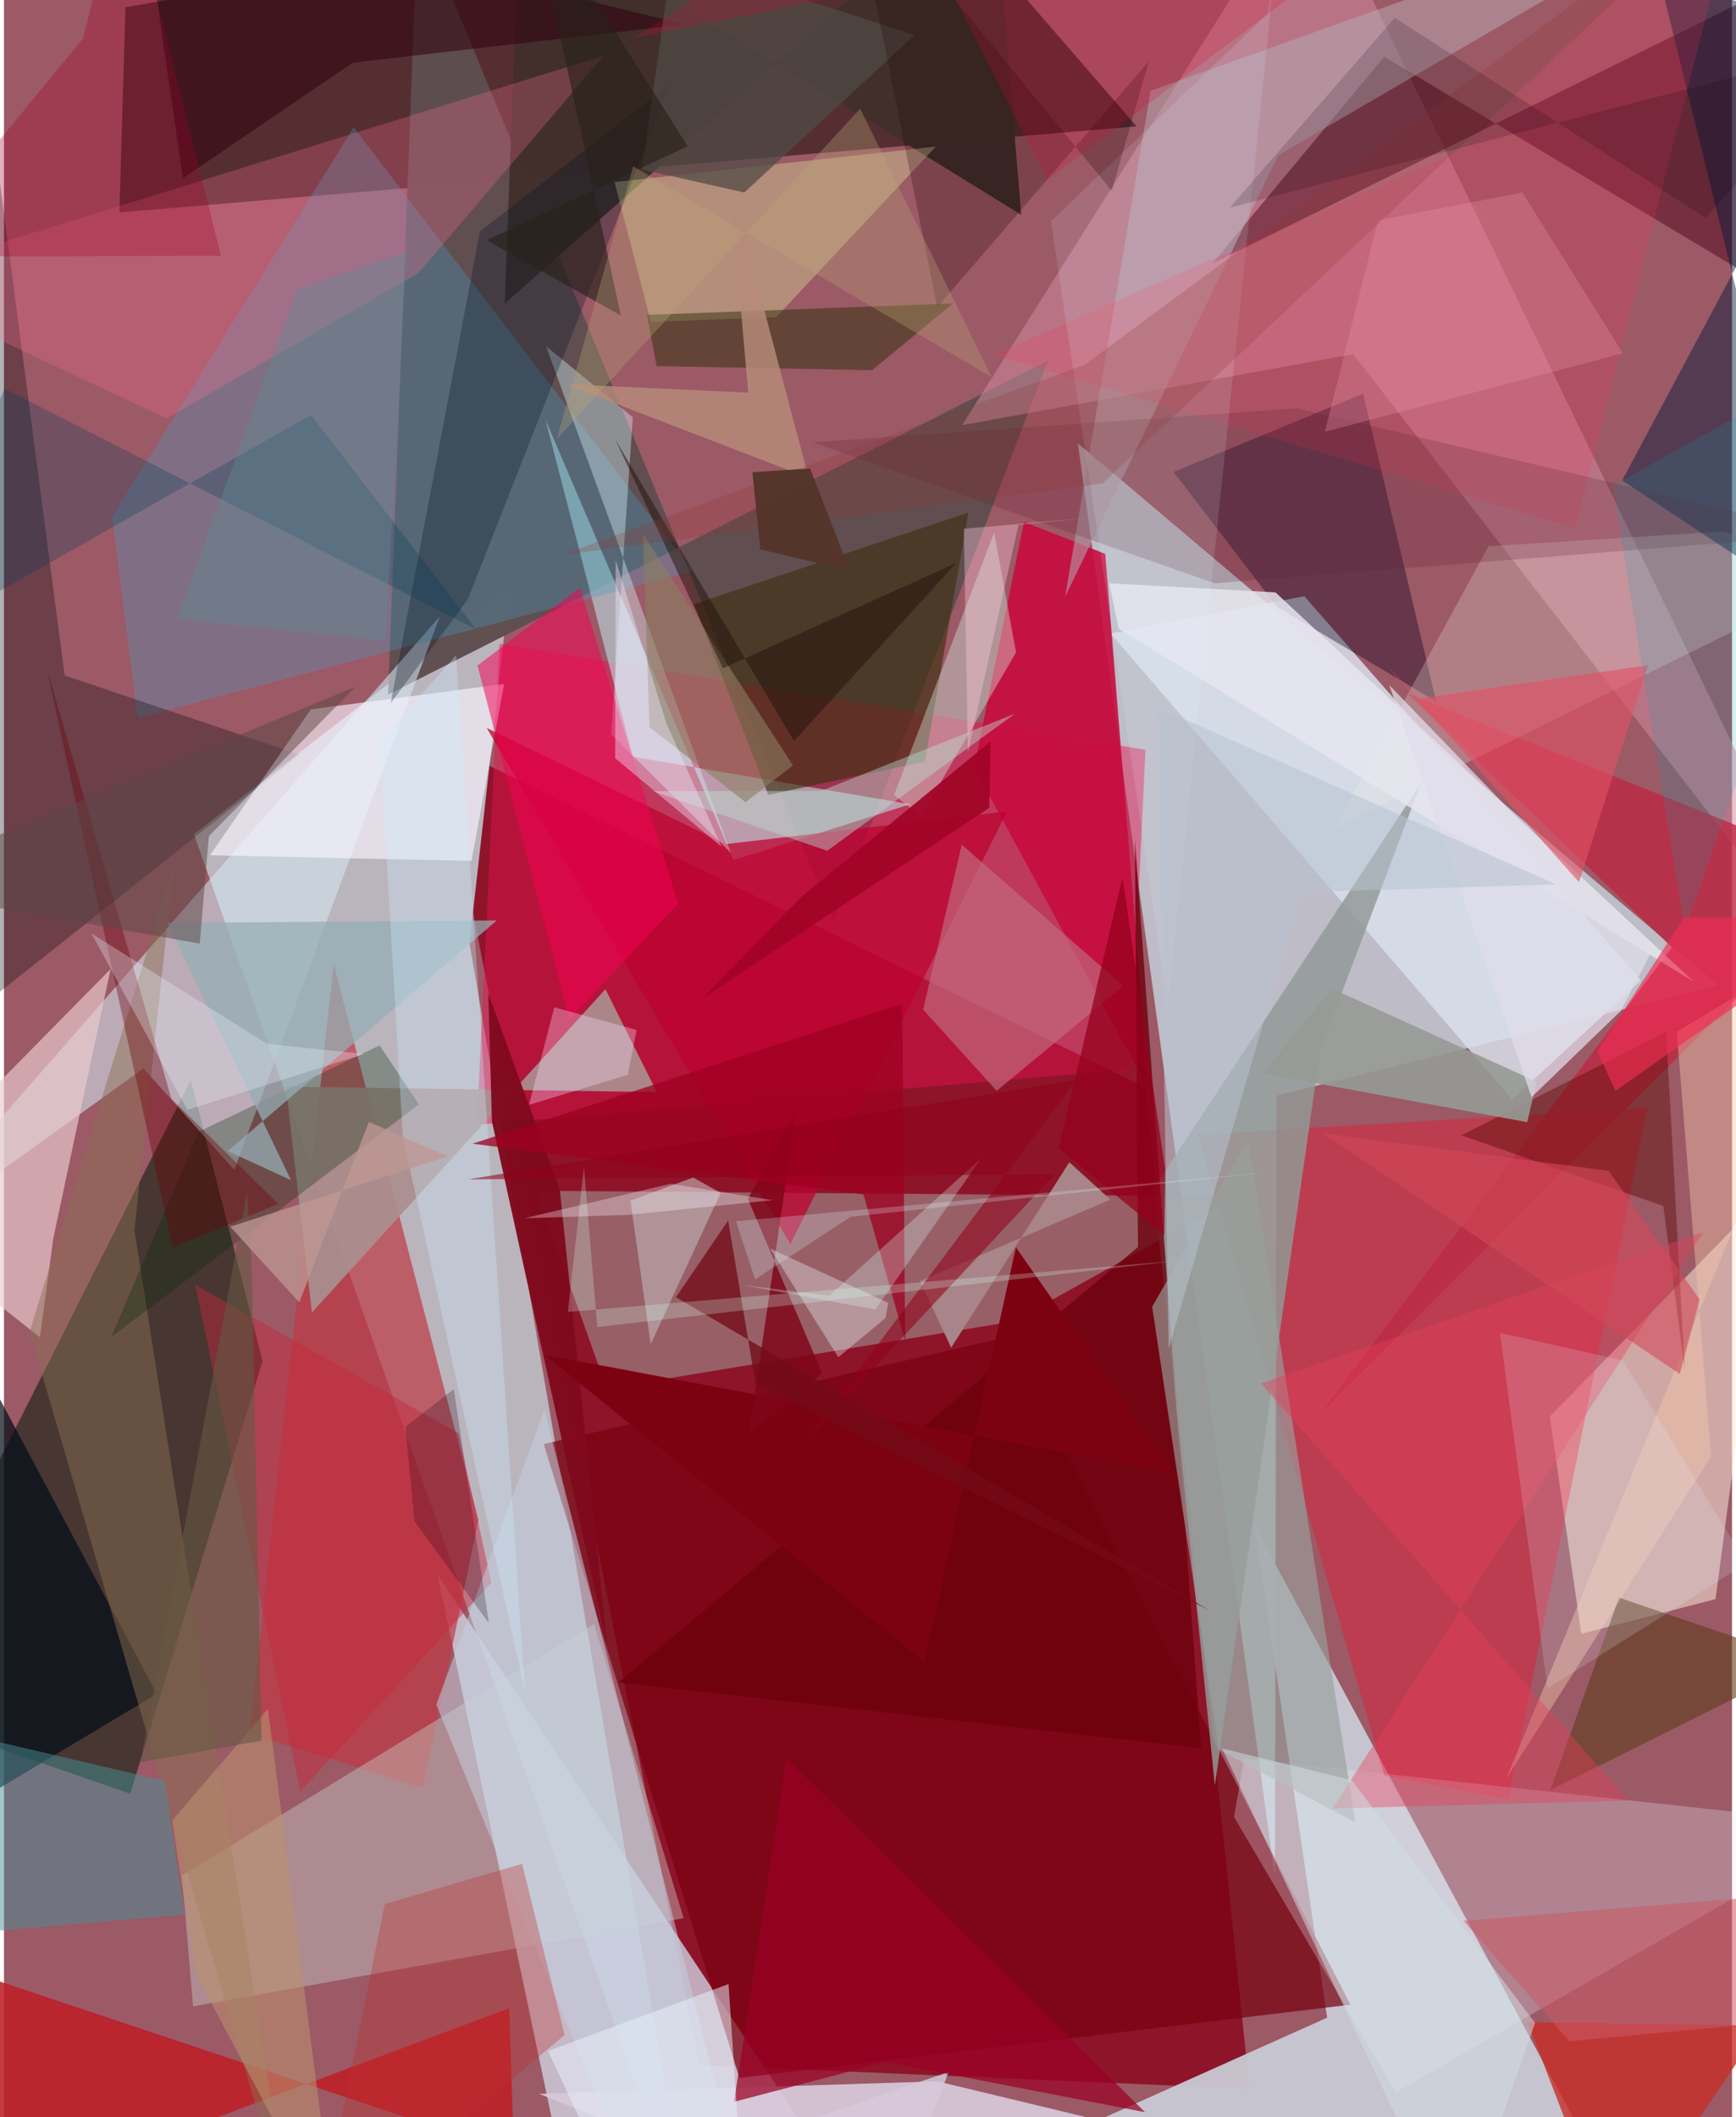 <svg xmlns="http://www.w3.org/2000/svg" width="228" height="278" viewBox="0 0 836 1024"><path fill="#9c5966" d="M0 0h836v1024H0z"/><path fill="#8e1329" fill-opacity=".973" d="M336.412 998.823l266.15 11.481-50.313-484.41-341.611-167.358z"/><path fill="#d0f0f7" fill-opacity=".659" d="M615.672 529.895l-.796 378.16-95.34-693.616 310.117 262.246z"/><path fill="#bab4bd" d="M225.22 456.207L333.189 1086 91.906 403.459l152.503-117.906z"/><path fill="#c9cbd4" fill-opacity=".941" d="M792.325 1086h-397.93l245.713-110.123-35.038-237.93z"/><path fill="#3a1d1f" fill-opacity=".722" d="M547.914 61.1L441.284-62 58.806 3.489l-2.97 99.252z"/><path fill="#d1d6e4" fill-opacity=".765" d="M456.99 1002.138l-183.58 62.581-63.636-303.154L425.038 1086z"/><path fill="#0b1e0c" fill-opacity=".58" d="M-62 824.95l123.095 42.63 64.038-209.38L90.38 522.443z"/><path fill="#fbeadb" fill-opacity=".537" d="M854.118 576.237L747.836 685.082l15.24 105.107 64.943-16.743z"/><path fill="#9d8383" fill-opacity=".675" d="M257.418 575.924l34.212 95.632 196.723-32.445 108.402-60.382z"/><path fill="#5e4e50" fill-opacity=".976" d="M505.194 174.303L401.421 445.861 200.25-41.166l-14.434 377.133z"/><path fill="#d4e6f1" fill-opacity=".58" d="M67.512 516.745l43.9 49.137 99.456-267.753L-62 609.957z"/><path fill="#e7134f" fill-opacity=".455" d="M239.79 311.362l312.436 51.263-7.305 154.698-316.099 26.673z"/><path fill="#bd3b47" fill-opacity=".714" d="M118.804 838.452l40.71-372.102 70.03 268.805-26.853 129.662z"/><path fill="#d18da2" fill-opacity=".525" d="M632.146-62l-168.58 267.61 189.166-34.302L898 487.662z"/><path fill="#fb0a28" fill-opacity=".345" d="M795.187 535.705L727.69 870.247l-59.848-11.36-90.41-310.04z"/><path fill="#bdeaec" fill-opacity=".557" d="M352.964 415.985l85.456-27.004-134.162-22.969L261.96 202.95z"/><path fill="#d8dfeb" fill-opacity=".851" d="M791.967 474.15L629.058 288.385l-93.68 18.062 194.237 225.345z"/><path fill="#ccdbd4" fill-opacity=".388" d="M328.823 927.779L91.487 970.417l-5.384-63.341 199.398-121.561z"/><path fill="#469dc3" fill-opacity=".318" d="M64.736 347.247l-12.444-97.11L169.204 61.623l163.928 214.632z"/><path fill="#78000e" fill-opacity=".718" d="M484.88 646.77l-223.755 51.675 94.666 306.588 295.618-35.444z"/><path fill="#4a0017" fill-opacity=".475" d="M584.438 127.663l83.31-100.228 174.217 104.35L898-27.3z"/><path fill="#000407" fill-opacity=".306" d="M-21.685-62l11.8 547.943L142.84 364.918 29.349 326.727z"/><path fill="#aa8f8f" fill-opacity=".925" d="M148.984 634.854l142.002-156.433 24.824 49.788-179.435-2.657z"/><path fill="#929996" fill-opacity=".835" d="M636.85 507.54l48.75-128.874L556.256 574.66l29.535 288.883z"/><path fill="#c70c3f" fill-opacity=".898" d="M532.762 267.887l20.9 258.829-84.303-155.54 24.123-118.78z"/><path fill="#be1e26" fill-opacity=".871" d="M3.854 1061.202l-17.248-106.63 260.095 86.994-2.26-70.282z"/><path fill="#e9eefa" fill-opacity=".275" d="M600.049 850.554l-5 28.226 78.337 133.14L898 882.884z"/><path fill="#0e0122" fill-opacity=".38" d="M657.519 190.392l-91.664 37.871 49.956 65.253 77.094 45.787z"/><path fill="#3e3011" fill-opacity=".643" d="M333.819 292.241l132.726-44.3-20.99 120.454-75.811 16.038z"/><path fill="#f9f4ff" fill-opacity=".643" d="M241.985 330.786l-15.816 85.61-126.51-2.744 48.82-70.565z"/><path fill="#42302d" fill-opacity=".992" d="M478.266-62l13.872 165.928L249.384-46.107l-7.091 192.927z"/><path fill="#bc2a43" fill-opacity=".804" d="M806.886 458.22L678.903 335.349 898 423.253 637.353 683.089z"/><path fill="#eacbce" fill-opacity=".667" d="M23.893 598.899l-6.511 47.894L-62 584.063 51.605 468.656z"/><path fill="#dcdb9b" fill-opacity=".396" d="M450.822 70.875l-77.185 82.49-60.654 2.34-17.6-67.639z"/><path fill="#d8c9db" fill-opacity=".914" d="M451.58 1006.669l-192.653 6.082L443.203 1086l128.432-50.461z"/><path fill="#bd002f" fill-opacity=".725" d="M380.433 601.71l104.86-209.255-136.177 15.796-115.594-56.186z"/><path fill="#f8f4e9" fill-opacity=".243" d="M898 275.022L643.71 400.484l74.485-136.243 113.375-7.198z"/><path fill="#021a3a" fill-opacity=".459" d="M782.852 232.389L898 16.538 801.197-9.343l74.606 303.23z"/><path fill="#b6a7b3" fill-opacity=".545" d="M554.743 43.854L851.485-62 616.403 75.156 513.363 288.63z"/><path fill="#d6f8e9" fill-opacity=".376" d="M443.59 394.786l-12.988-10.255 48.414-126.961 10.602 57.942z"/><path fill="#d9f9fe" fill-opacity=".384" d="M262.243 167.457l41.982 34.31-10.457 153.428 57.846 57.32z"/><path fill="#030d19" fill-opacity=".714" d="M-47.79 892.177l121.728-72.91-123.771-232.49L-62 826.246z"/><path fill="#ff7093" fill-opacity=".267" d="M78.621 202.404L-62 136.22 290.11 26.97 200.678 131.9z"/><path fill="#8c7050" fill-opacity=".475" d="M138.807 1076.796L63.13 594.972l19-176.602-69.724 225.8z"/><path fill="#6d020d" fill-opacity=".808" d="M579.154 845.534l-281.887-31.813 251.34-210.561-1.493-197.098z"/><path fill="#262e00" fill-opacity=".475" d="M315.773 177.057l104.18 1.992L459.1 146.77l-148.078 5.532z"/><path fill="#c62f28" fill-opacity=".8" d="M737.102 978.07L778.557 1086 898 909.424v70.896z"/><path fill="#603d1c" fill-opacity=".608" d="M781.299 772.737l-33.23 93.126L898 791.027v21.363z"/><path fill="#002a09" fill-opacity=".29" d="M200.719 534.14L51.925 646.63l42.28-99.267 87.534-41.728z"/><path fill="#469095" fill-opacity=".502" d="M87.414 926.013l-9.622-64.66L-62 828.661l60.317 105.01z"/><path fill="#f50052" fill-opacity=".514" d="M326.199 436.995l-52.774 56.071-44.319-171.168 49.422-37.648z"/><path fill="#c06b7e" fill-opacity=".675" d="M541.572 476.885l-78.215-68.337-18.692 79.743 35.577 39.285z"/><path fill="#99a09d" fill-opacity=".651" d="M587.618 846.218l66.108 35.192-51.851-330.361-46.396 80.979z"/><path fill="#800a1d" fill-opacity=".969" d="M291.824 796.25L236.065 542.4l-1.736-61.716 34.59 94.742z"/><path fill="#f5c8ad" fill-opacity=".42" d="M809.238 499.002l16.628 205.39L726.69 860.4 898 445.689z"/><path fill="#580a00" fill-opacity=".424" d="M802.764 583.308l-97.736-34.217 99.073-49.96 8.99 162.752z"/><path fill="#001124" fill-opacity=".294" d="M224.311 290.102l-37.23 49.984 43.173-228.135 92.302-71.56z"/><path fill="#96aeb4" fill-opacity=".737" d="M108.276 556.752l130.149-111.567-159.281 1.199 59.72 124.42z"/><path fill="#969a96" fill-opacity=".902" d="M736.924 542.743l-128.039-23.537 33.656-41.008 98.946 44.964z"/><path fill="#fe315b" fill-opacity=".192" d="M478.747 171.64l225.99-98.78L841.194-62l-80.907 317.506z"/><path fill="#c4273d" fill-opacity=".463" d="M92.586 621.52l127.326 71.66L235.8 765.5l-92.43 100.887z"/><path fill="#033a55" fill-opacity=".278" d="M148.544 200.694l79.841 103.674L.38 188.017-62 319.753z"/><path fill="#beb2b6" fill-opacity=".616" d="M346.71 576.933l-13.277-7.414-30.36 11.163 9.805 69.457z"/><path fill="#2f000e" fill-opacity=".545" d="M329.433 11.776l-160.65 18.535L86.581 86.21 66.442-52.15z"/><path fill="#632437" fill-opacity=".231" d="M391.237 213.94l234.287-16.434 258.453 60.953-298.274 23.654z"/><path fill="#e7e5ef" fill-opacity=".831" d="M817.572 474.885l-278.27-170.817-4.626-21.93 80.424 4.357z"/><path fill="#c5cfe0" fill-opacity=".533" d="M261.464 681.74l89.36 352.31-34.853 51.95-106.838-261.588z"/><path fill="#baddd1" fill-opacity=".435" d="M489.061 345.208l-90.75 66.272-84.54-28.81 81.602-.151z"/><path fill="#9a0124" fill-opacity=".722" d="M426.636 997.302l125.385 24.29-173.458-171.117-25.36 166.097z"/><path fill="#7d0211" d="M445.357 803.735l44.194-200.456 76.37 109.145-304.502-57.182z"/><path fill="#e53e59" fill-opacity=".396" d="M608.096 669.098L822 596.005 642.757 874.714l143.082-3.853z"/><path fill="#b78b7a" fill-opacity=".827" d="M360.06 189.919l-9.143-104.013 38.367 145.22-117.84-45.344z"/><path fill="#e0f1fd" fill-opacity=".18" d="M723.723 644.676l59.484 13.35 59.746 98.091-96.233 60.541z"/><path fill="#bb3130" fill-opacity=".341" d="M184.278 920.902L150.806 1086 271.22 984.226l-20.554-82.77z"/><path fill="#7f0719" fill-opacity=".847" d="M360.423 693.57l23.1-157.993-23.614 44.34 35.898 84.22z"/><path fill="#6e0008" fill-opacity=".376" d="M81.609 603.358L20.693 323.391l60.33 208.066 51.639 50.83z"/><path fill="#e1fcff" fill-opacity=".129" d="M619.73-62l-8.37 68.661-104.85 100.334 56.548 379.217z"/><path fill="#e8f2fa" fill-opacity=".518" d="M263.24 991.998l87.303-32.383L358.91 1086h-51.966z"/><path fill="#ceefff" fill-opacity=".318" d="M218.757 316.816l-36.894 42.014 11.07 190.795 59.06 268.401z"/><path fill="#a20128" fill-opacity=".31" d="M38.228 18.594L58.61-62l46.348 185.697-153.32.348z"/><path fill="#e15265" fill-opacity=".616" d="M761.956 426.706l-93.525-105.381 15.66 16.606 111.274-16.223z"/><path fill="#9d0020" fill-opacity=".757" d="M226.695 553.156L434.56 485.51l1.415 162.8-20.197-70.629z"/><path fill="#ba906f" fill-opacity=".592" d="M92.499 954.022l68.376 128.79-33.155-256.317-46.3 53.999z"/><path fill="#655742" fill-opacity=".596" d="M117.609 576.447l-51.52 275.839 58.547-10.419-4.755-226.32z"/><path fill="#00a9ba" fill-opacity=".165" d="M813.126 449.662l44.994-127.445L898 168.108l-119.703 66.803z"/><path fill="#8c7f61" fill-opacity=".596" d="M358.767 388l22.9-17.815-72.525-112.054 3.171 93.634z"/><path fill="#a98589" fill-opacity=".996" d="M443.139 619.621l92.148-39.405-19.896-18.08-57.16 89.687z"/><path fill="#eefbff" fill-opacity=".349" d="M427.798 630.149L370.68 603.9l32.963 52.549 22.812-18.955z"/><path fill="#504b46" fill-opacity=".737" d="M358.153 93.121l-49.476-11.156 14.615-102.62 117.33 37.532z"/><path fill="#1c0400" fill-opacity=".243" d="M535.928 92.267l17.909-62.589-102.352 118.958L409.092-62z"/><path fill="#a10426" fill-opacity=".929" d="M477.3 358.592l-91.733 75.384-48.199 49.346 139.299-92.613z"/><path fill="#94011d" fill-opacity=".749" d="M510.292 555.344l51.092 42.077.39-31.574L541.08 424.42z"/><path fill="#f0ecff" fill-opacity=".396" d="M295.668 366.731l51.494 42.84-26.718-59.814-24.51-78.891z"/><path fill="#d2dde4" fill-opacity=".514" d="M589.272 845.663l62.788 15.355 88.667 117.407L702.895 1086z"/><path fill="#ea93a4" fill-opacity=".31" d="M664.766 106.576l69.82-13.448 48.608 77.746-144.19 37.946z"/><path fill="#21130a" fill-opacity=".498" d="M295.479 212.115l52.326 111.104 112.832-50.88-78.476 86.123z"/><path fill="#933633" fill-opacity=".243" d="M522.807 176.416L845.607-62 531.302 233.896l-261.81 34.621z"/><path fill="#be9894" fill-opacity=".773" d="M142.852 629.92l-33.409-36.609 105.194-34.042-38.098-16.661z"/><path fill="#5b4746" fill-opacity=".506" d="M99.13 404.411l70.914-72.263L-62 428.604l156.72 27.76z"/><path fill="#1d0011" fill-opacity=".243" d="M194.267 690.105l23.346-18.236 16.992 113.251-36.021-49.355z"/><path fill="#29211a" fill-opacity=".647" d="M330.732 70.75L254.258-50.546l44.191 203.189-64.995-36.465z"/><path fill="#e0dde9" fill-opacity=".741" d="M739.016 530.644l43.204-41.748L796.183 462 670.177 331.35z"/><path fill="#e9f4fc" fill-opacity=".31" d="M88.73 536.81l-46.4-85.35 84.849 53.388 47.07 4.918z"/><path fill="#cb5a67" fill-opacity=".541" d="M896.592 974.322l-139.307 12.961-51.17-58.23 165.268-13.424z"/><path fill="#ffd0e4" fill-opacity=".357" d="M464.343 255.737l1.96 108.153 24.51-110.06 34.038-3.416z"/><path fill="#dbfffe" fill-opacity=".282" d="M357.072 621.52l42.205 5.124 73.593-66.554-51.315 73.26z"/><path fill="#b7c2d0" fill-opacity=".541" d="M750.872 427.728l-123.335 3.771-64.06 220.812-5.241-310.177z"/><path fill="#fde4ff" fill-opacity=".325" d="M254.04 534.374l47.767-14.537 4.224-21.694-39.795-10.943z"/><path fill="#8f001a" fill-opacity=".565" d="M386.909 698.058l121.384-130.11-283.625 2.46L518.93 522.27z"/><path fill="#100208" fill-opacity=".165" d="M593.022 100.43L672.844 8.6l150.394 96.823L898 21.378z"/><path fill="#720b17" fill-opacity=".765" d="M350.334 590.324l-25.223 37.102 257.584 151.198-219.1-109.51z"/><path fill="#ee2d54" fill-opacity=".651" d="M812.77 443.734l85.23.402-118.4 83.498-8.774-19.232z"/><path fill="#e50030" fill-opacity=".2" d="M304.22 18.609L702.955-62 504.72 87.04 428.904-62z"/><path fill="#dff9ff" fill-opacity=".239" d="M363.392 618.777l46.218-30.269 203.72-21.659-259.18 23.838z"/><path fill="#d3fff2" fill-opacity=".251" d="M568.57 609.693l-295.792 24.82 7.827-70.159 6.41 77.475z"/><path fill="#fcf5fe" fill-opacity=".322" d="M322.515 572.55l49.218 7.94-69.728 7.109-50.157 1.608z"/><path fill="#588e97" fill-opacity=".353" d="M194.73 121.65l-10.088 188.01-100.743-10.323 57.81-159.197z"/><path fill="#d44858" fill-opacity=".6" d="M820.297 628.478l-43.994-62.19-138.101-18.105 172.512 116.396z"/><path fill="#baa677" fill-opacity=".325" d="M304.398 80.452l-36.84 131.667L414.22 52.543l63.654 129.942z"/><path fill="#553429" fill-opacity=".98" d="M362.087 228.386l3.784 37.308 43.295 10.349-19.176-49.45z"/></svg>